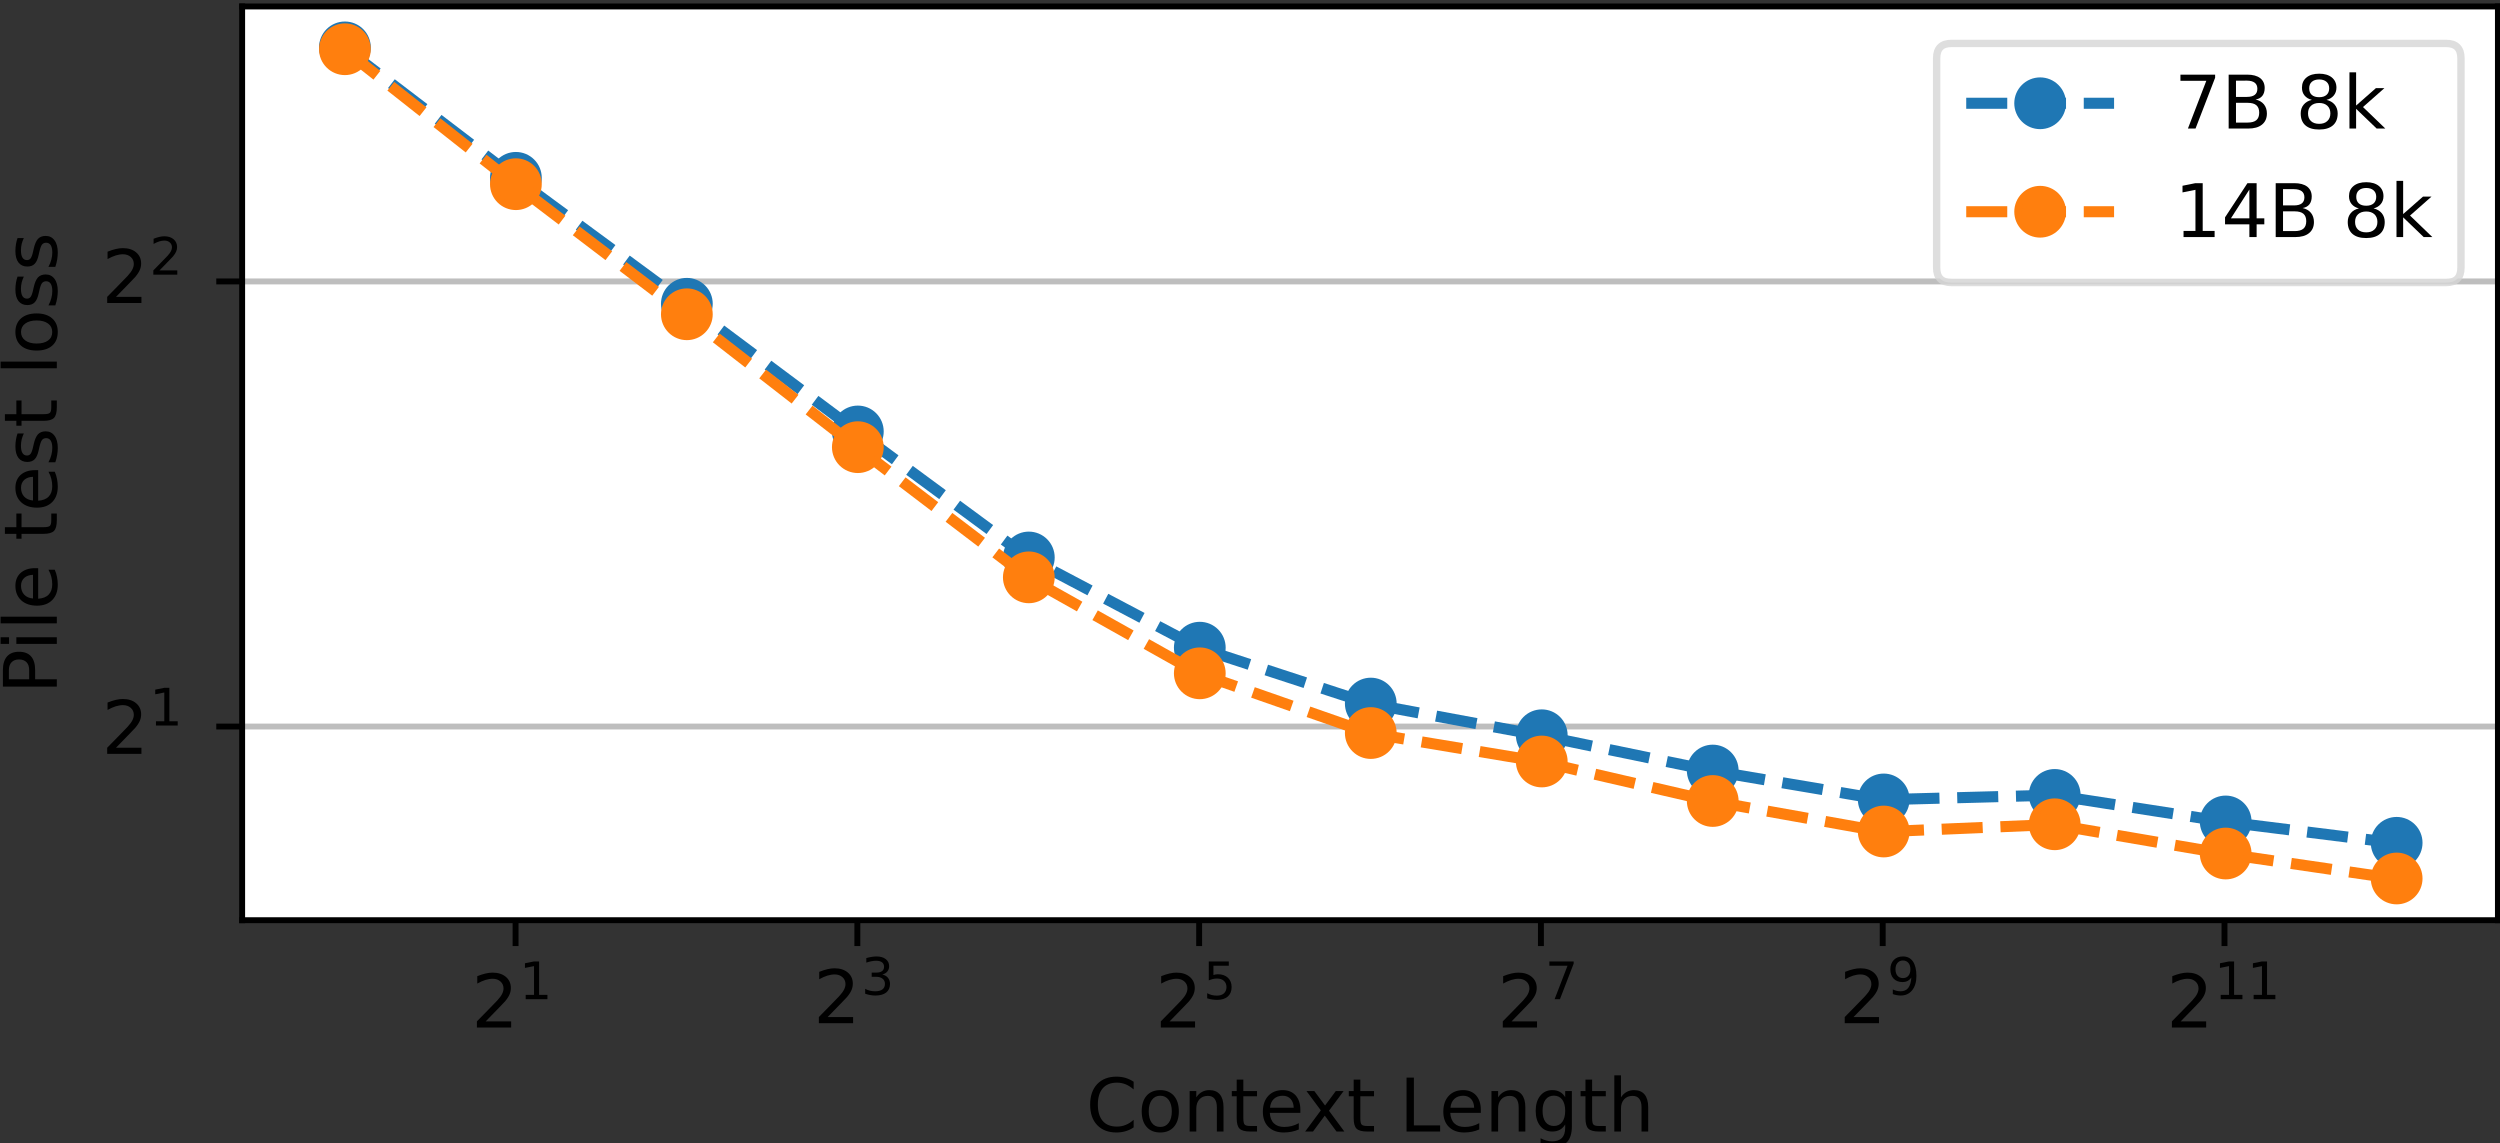 <?xml version="1.0" encoding="UTF-8" standalone="no"?>
<!-- Created with Inkscape (http://www.inkscape.org/) -->

<svg
   width="72.341mm"
   height="33.081mm"
   viewBox="0 0 72.341 33.081"
   version="1.1"
   id="svg6282"
   inkscape:version="1.2.2 (b0a8486, 2022-12-01)"
   sodipodi:docname="RWKV_figure5.svg"
   xmlns:inkscape="http://www.inkscape.org/namespaces/inkscape"
   xmlns:sodipodi="http://sodipodi.sourceforge.net/DTD/sodipodi-0.dtd"
   xmlns="http://www.w3.org/2000/svg"
   xmlns:svg="http://www.w3.org/2000/svg">
  <rect x="0" y="0" width="72.341" height="33.081" fill="#333333" stroke="none"/>
  <sodipodi:namedview
     id="namedview6284"
     pagecolor="#ffffff"
     bordercolor="#000000"
     borderopacity="0.25"
     inkscape:showpageshadow="2"
     inkscape:pageopacity="0.0"
     inkscape:pagecheckerboard="0"
     inkscape:deskcolor="#d1d1d1"
     inkscape:document-units="mm"
     showgrid="false"
     inkscape:zoom="0.2102413"
     inkscape:cx="28.538636"
     inkscape:cy="171.23182"
     inkscape:window-width="1463"
     inkscape:window-height="456"
     inkscape:window-x="0"
     inkscape:window-y="25"
     inkscape:window-maximized="0"
     inkscape:current-layer="layer1" />
  <defs
     id="defs6279">
    <clipPath
       id="clip_14">
      <path
         transform="matrix(0.606,0,0,-0.606,70.866,474.754)"
         d="M 0,0 H 360 V 180 H 0 Z"
         id="path64" />
    </clipPath>
    <clipPath
       id="clip_16">
      <path
         transform="matrix(0.606,0,0,-0.606,70.866,474.754)"
         d="M 44.064,45.6 H 349.2 V 169.2 H 44.064 Z"
         id="path113" />
    </clipPath>
    <clipPath
       id="clip_17">
      <path
         transform="matrix(0.606,0,0,-0.606,70.866,474.754)"
         d="M 44.064,45.6 H 349.2 V 169.2 H 44.064 Z"
         id="path116" />
    </clipPath>
    <clipPath
       id="clip_18">
      <path
         transform="matrix(0.606,0,0,-0.606,70.866,474.754)"
         d="M 44.064,45.6 H 349.2 V 169.2 H 44.064 Z"
         id="path131" />
    </clipPath>
    <clipPath
       id="clip_19">
      <path
         transform="matrix(0.606,0,0,-0.606,105.992,375.573)"
         d="M -8,-8 H 8 V 8 H -8 Z"
         id="path134" />
    </clipPath>
    <clipPath
       id="clip_20">
      <path
         transform="matrix(0.606,0,0,-0.606,120.008,386.266)"
         d="M -8,-8 H 8 V 8 H -8 Z"
         id="path137" />
    </clipPath>
    <clipPath
       id="clip_21">
      <path
         transform="matrix(0.606,0,0,-0.606,134.023,396.59)"
         d="M -8,-8 H 8 V 8 H -8 Z"
         id="path140" />
    </clipPath>
    <clipPath
       id="clip_22">
      <path
         transform="matrix(0.606,0,0,-0.606,148.039,407.057)"
         d="M -8,-8 H 8 V 8 H -8 Z"
         id="path143" />
    </clipPath>
    <clipPath
       id="clip_23">
      <path
         transform="matrix(0.606,0,0,-0.606,162.055,417.387)"
         d="M -8,-8 H 8 V 8 H -8 Z"
         id="path146" />
    </clipPath>
    <clipPath
       id="clip_24">
      <path
         transform="matrix(0.606,0,0,-0.606,176.07,424.781)"
         d="M -8,-8 H 8 V 8 H -8 Z"
         id="path149" />
    </clipPath>
    <clipPath
       id="clip_25">
      <path
         transform="matrix(0.606,0,0,-0.606,190.086,429.362)"
         d="M -8,-8 H 8 V 8 H -8 Z"
         id="path152" />
    </clipPath>
    <clipPath
       id="clip_26">
      <path
         transform="matrix(0.606,0,0,-0.606,204.102,431.96)"
         d="M -8,-8 H 8 V 8 H -8 Z"
         id="path155" />
    </clipPath>
    <clipPath
       id="clip_27">
      <path
         transform="matrix(0.606,0,0,-0.606,218.117,434.852)"
         d="M -8,-8 H 8 V 8 H -8 Z"
         id="path158" />
    </clipPath>
    <clipPath
       id="clip_28">
      <path
         transform="matrix(0.606,0,0,-0.606,232.133,437.221)"
         d="M -8,-8 H 8 V 8 H -8 Z"
         id="path161" />
    </clipPath>
    <clipPath
       id="clip_29">
      <path
         transform="matrix(0.606,0,0,-0.606,246.149,436.85)"
         d="M -8,-8 H 8 V 8 H -8 Z"
         id="path164" />
    </clipPath>
    <clipPath
       id="clip_30">
      <path
         transform="matrix(0.606,0,0,-0.606,260.164,439.025)"
         d="M -8,-8 H 8 V 8 H -8 Z"
         id="path167" />
    </clipPath>
    <clipPath
       id="clip_31">
      <path
         transform="matrix(0.606,0,0,-0.606,274.18,440.776)"
         d="M -8,-8 H 8 V 8 H -8 Z"
         id="path170" />
    </clipPath>
    <clipPath
       id="clip_32">
      <path
         transform="matrix(0.606,0,0,-0.606,70.866,474.754)"
         d="M 44.064,45.6 H 349.2 V 169.2 H 44.064 Z"
         id="path173" />
    </clipPath>
    <clipPath
       id="clip_33">
      <path
         transform="matrix(0.606,0,0,-0.606,105.992,375.724)"
         d="M -8,-8 H 8 V 8 H -8 Z"
         id="path176" />
    </clipPath>
    <clipPath
       id="clip_34">
      <path
         transform="matrix(0.606,0,0,-0.606,120.008,386.787)"
         d="M -8,-8 H 8 V 8 H -8 Z"
         id="path179" />
    </clipPath>
    <clipPath
       id="clip_35">
      <path
         transform="matrix(0.606,0,0,-0.606,134.023,397.45)"
         d="M -8,-8 H 8 V 8 H -8 Z"
         id="path182" />
    </clipPath>
    <clipPath
       id="clip_36">
      <path
         transform="matrix(0.606,0,0,-0.606,148.039,408.344)"
         d="M -8,-8 H 8 V 8 H -8 Z"
         id="path185" />
    </clipPath>
    <clipPath
       id="clip_37">
      <path
         transform="matrix(0.606,0,0,-0.606,162.055,419.015)"
         d="M -8,-8 H 8 V 8 H -8 Z"
         id="path188" />
    </clipPath>
    <clipPath
       id="clip_38">
      <path
         transform="matrix(0.606,0,0,-0.606,176.07,426.882)"
         d="M -8,-8 H 8 V 8 H -8 Z"
         id="path191" />
    </clipPath>
    <clipPath
       id="clip_39">
      <path
         transform="matrix(0.606,0,0,-0.606,190.086,431.778)"
         d="M -8,-8 H 8 V 8 H -8 Z"
         id="path194" />
    </clipPath>
    <clipPath
       id="clip_40">
      <path
         transform="matrix(0.606,0,0,-0.606,204.102,434.11)"
         d="M -8,-8 H 8 V 8 H -8 Z"
         id="path197" />
    </clipPath>
    <clipPath
       id="clip_41">
      <path
         transform="matrix(0.606,0,0,-0.606,218.117,437.348)"
         d="M -8,-8 H 8 V 8 H -8 Z"
         id="path200" />
    </clipPath>
    <clipPath
       id="clip_42">
      <path
         transform="matrix(0.606,0,0,-0.606,232.133,439.85)"
         d="M -8,-8 H 8 V 8 H -8 Z"
         id="path203" />
    </clipPath>
    <clipPath
       id="clip_43">
      <path
         transform="matrix(0.606,0,0,-0.606,246.149,439.257)"
         d="M -8,-8 H 8 V 8 H -8 Z"
         id="path206" />
    </clipPath>
    <clipPath
       id="clip_44">
      <path
         transform="matrix(0.606,0,0,-0.606,260.164,441.654)"
         d="M -8,-8 H 8 V 8 H -8 Z"
         id="path209" />
    </clipPath>
    <clipPath
       id="clip_45">
      <path
         transform="matrix(0.606,0,0,-0.606,274.18,443.7)"
         d="M -8,-8 H 8 V 8 H -8 Z"
         id="path212" />
    </clipPath>
  </defs>
  <g
     inkscape:label="Calque 1"
     inkscape:groupmode="layer"
     id="layer1"
     transform="translate(-26.753,-103.014)">
    <g
       clip-path="url(#clip_14)"
       id="g969"
       transform="matrix(0.353,0,0,0.353,-0.682,-28.192)">
      <path
         transform="matrix(0.606,0,0,-0.606,70.866,474.754)"
         d="M 44.064,45.6 H 349.2 V 169.2 H 44.064 Z"
         fill="#ffffff"
         id="path625" />
      <path
         transform="matrix(0.606,0,0,-0.606,70.866,474.754)"
         d="M 81.05,45.6 V 42.1"
         id="path627" />
      <path
         transform="matrix(0.606,0,0,-0.606,70.866,474.754)"
         stroke-width="0.8"
         stroke-linecap="butt"
         stroke-linejoin="round"
         fill="none"
         stroke="#000000"
         d="M 81.05,45.6 V 42.1"
         id="path629" />
      <g
         id="use631"
         transform="matrix(6.063,0,0,-6.063,116.37,455.916)">
        <path
           transform="matrix(0.001,0,0,0.001,0,0)"
           d="M 192,83 H 536 V 0 H 73 v 83 c 37,38 88,90 153,156 64,65 105,107 122,126 32,35 54,65 66,90 12,24 19,49 19,73 0,38 -14,70 -41,94 -27,24 -62,37 -106,37 -31,0 -64,-6 -98,-16 -34,-11 -71,-27 -110,-49 v 100 c 40,16 77,28 111,36 34,8 66,12 95,12 75,0 135,-19 180,-57 45,-38 68,-88 68,-151 0,-30 -6,-59 -17,-85 -11,-27 -31,-59 -61,-95 -8,-10 -34,-37 -78,-82 C 332,227 271,164 192,83 Z"
           id="path7345" />
      </g>
      <g
         id="use633"
         transform="matrix(4.244,0,0,-4.244,120.285,453.595)">
        <path
           transform="matrix(0.001,0,0,0.001,0,0)"
           d="M 124,83 H 285 V 639 L 110,604 v 90 l 174,35 h 99 V 83 H 544 V 0 H 124 Z"
           id="path7325" />
      </g>
      <path
         transform="matrix(0.606,0,0,-0.606,70.866,474.754)"
         d="M 127.283,45.6 V 42.1"
         id="path635" />
      <path
         transform="matrix(0.606,0,0,-0.606,70.866,474.754)"
         stroke-width="0.8"
         stroke-linecap="butt"
         stroke-linejoin="round"
         fill="none"
         stroke="#000000"
         d="M 127.283,45.6 V 42.1"
         id="path637" />
      <g
         id="use639"
         transform="matrix(6.063,0,0,-6.063,144.401,455.561)">
        <path
           transform="matrix(0.001,0,0,0.001,0,0)"
           d="M 192,83 H 536 V 0 H 73 v 83 c 37,38 88,90 153,156 64,65 105,107 122,126 32,35 54,65 66,90 12,24 19,49 19,73 0,38 -14,70 -41,94 -27,24 -62,37 -106,37 -31,0 -64,-6 -98,-16 -34,-11 -71,-27 -110,-49 v 100 c 40,16 77,28 111,36 34,8 66,12 95,12 75,0 135,-19 180,-57 45,-38 68,-88 68,-151 0,-30 -6,-59 -17,-85 -11,-27 -31,-59 -61,-95 -8,-10 -34,-37 -78,-82 C 332,227 271,164 192,83 Z"
           id="path7349" />
      </g>
      <g
         id="use641"
         transform="matrix(4.244,0,0,-4.244,148.317,453.24)">
        <path
           transform="matrix(0.001,0,0,0.001,0,0)"
           d="m 406,393 c 47,-10 84,-31 110,-63 26,-32 40,-72 40,-118 C 556,140 531,84 482,45 432,6 362,-13 271,-13 c -31,0 -63,3 -95,9 -32,5 -66,14 -100,26 v 95 c 27,-16 57,-28 90,-36 32,-8 66,-12 102,-12 62,0 109,12 141,36 32,24 49,60 49,107 0,42 -15,76 -45,100 -30,24 -72,37 -126,37 h -85 v 81 h 89 c 48,0 85,9 111,29 26,19 39,47 39,84 0,37 -14,66 -40,86 -27,20 -65,30 -114,30 -27,0 -56,-3 -87,-9 -31,-6 -65,-15 -102,-27 v 88 c 37,10 72,18 105,23 32,5 63,8 93,8 74,0 133,-17 177,-51 44,-34 66,-80 66,-138 0,-40 -12,-74 -35,-102 -23,-28 -56,-48 -98,-58 z"
           id="path7321" />
      </g>
      <path
         transform="matrix(0.606,0,0,-0.606,70.866,474.754)"
         d="M 173.516,45.6 V 42.1"
         id="path643" />
      <path
         transform="matrix(0.606,0,0,-0.606,70.866,474.754)"
         stroke-width="0.8"
         stroke-linecap="butt"
         stroke-linejoin="round"
         fill="none"
         stroke="#000000"
         d="M 173.516,45.6 V 42.1"
         id="path645" />
      <g
         id="use647"
         transform="matrix(6.063,0,0,-6.063,172.432,455.916)">
        <path
           transform="matrix(0.001,0,0,0.001,0,0)"
           d="M 192,83 H 536 V 0 H 73 v 83 c 37,38 88,90 153,156 64,65 105,107 122,126 32,35 54,65 66,90 12,24 19,49 19,73 0,38 -14,70 -41,94 -27,24 -62,37 -106,37 -31,0 -64,-6 -98,-16 -34,-11 -71,-27 -110,-49 v 100 c 40,16 77,28 111,36 34,8 66,12 95,12 75,0 135,-19 180,-57 45,-38 68,-88 68,-151 0,-30 -6,-59 -17,-85 -11,-27 -31,-59 -61,-95 -8,-10 -34,-37 -78,-82 C 332,227 271,164 192,83 Z"
           id="path7353" />
      </g>
      <g
         id="use649"
         transform="matrix(4.244,0,0,-4.244,176.348,453.595)">
        <path
           transform="matrix(0.001,0,0,0.001,0,0)"
           d="M 108,729 H 495 V 646 H 198 V 467 c 14,5 29,9 43,11 14,2 29,4 43,4 81,0 145,-23 193,-67 48,-45 72,-105 72,-181 C 549,155 524,94 475,51 426,8 357,-13 269,-13 c -31,0 -62,3 -94,7 -32,5 -64,12 -98,23 v 99 c 29,-16 59,-28 91,-36 31,-8 64,-11 99,-11 56,0 101,14 134,44 32,30 49,70 49,121 0,50 -17,90 -49,120 -33,30 -78,45 -134,45 -26,0 -53,-3 -79,-9 -26,-6 -53,-15 -80,-27 z"
           id="path7317" />
      </g>
      <path
         transform="matrix(0.606,0,0,-0.606,70.866,474.754)"
         d="M 219.748,45.6 V 42.1"
         id="path651" />
      <path
         transform="matrix(0.606,0,0,-0.606,70.866,474.754)"
         stroke-width="0.8"
         stroke-linecap="butt"
         stroke-linejoin="round"
         fill="none"
         stroke="#000000"
         d="M 219.748,45.6 V 42.1"
         id="path653" />
      <g
         id="use655"
         transform="matrix(6.063,0,0,-6.063,200.464,455.916)">
        <path
           transform="matrix(0.001,0,0,0.001,0,0)"
           d="M 192,83 H 536 V 0 H 73 v 83 c 37,38 88,90 153,156 64,65 105,107 122,126 32,35 54,65 66,90 12,24 19,49 19,73 0,38 -14,70 -41,94 -27,24 -62,37 -106,37 -31,0 -64,-6 -98,-16 -34,-11 -71,-27 -110,-49 v 100 c 40,16 77,28 111,36 34,8 66,12 95,12 75,0 135,-19 180,-57 45,-38 68,-88 68,-151 0,-30 -6,-59 -17,-85 -11,-27 -31,-59 -61,-95 -8,-10 -34,-37 -78,-82 C 332,227 271,164 192,83 Z"
           id="path7357" />
      </g>
      <g
         id="use657"
         transform="matrix(4.244,0,0,-4.244,204.379,453.595)">
        <path
           transform="matrix(0.001,0,0,0.001,0,0)"
           d="M 82,729 H 551 V 687 L 286,0 H 183 L 432,646 H 82 Z"
           id="path7309" />
      </g>
      <path
         transform="matrix(0.606,0,0,-0.606,70.866,474.754)"
         d="M 265.981,45.6 V 42.1"
         id="path659" />
      <path
         transform="matrix(0.606,0,0,-0.606,70.866,474.754)"
         stroke-width="0.8"
         stroke-linecap="butt"
         stroke-linejoin="round"
         fill="none"
         stroke="#000000"
         d="M 265.981,45.6 V 42.1"
         id="path661" />
      <g
         id="use663"
         transform="matrix(6.063,0,0,-6.063,228.495,455.561)">
        <path
           transform="matrix(0.001,0,0,0.001,0,0)"
           d="M 192,83 H 536 V 0 H 73 v 83 c 37,38 88,90 153,156 64,65 105,107 122,126 32,35 54,65 66,90 12,24 19,49 19,73 0,38 -14,70 -41,94 -27,24 -62,37 -106,37 -31,0 -64,-6 -98,-16 -34,-11 -71,-27 -110,-49 v 100 c 40,16 77,28 111,36 34,8 66,12 95,12 75,0 135,-19 180,-57 45,-38 68,-88 68,-151 0,-30 -6,-59 -17,-85 -11,-27 -31,-59 -61,-95 -8,-10 -34,-37 -78,-82 C 332,227 271,164 192,83 Z"
           id="path7361" />
      </g>
      <g
         id="use665"
         transform="matrix(4.244,0,0,-4.244,232.411,453.24)">
        <path
           transform="matrix(0.001,0,0,0.001,0,0)"
           d="m 110,15 v 90 c 24,-12 49,-21 75,-27 25,-6 50,-9 75,-9 64,0 114,21 148,65 34,44 54,110 60,200 -20,-28 -44,-50 -72,-65 -29,-15 -61,-22 -96,-22 -74,0 -132,22 -174,66 -42,44 -63,104 -63,181 0,74 22,134 66,180 44,45 103,68 177,68 84,0 149,-33 193,-97 44,-65 67,-159 67,-281 C 566,248 538,157 484,89 429,21 356,-13 264,-13 c -25,0 -50,3 -75,7 -26,4 -52,11 -79,21 z m 196,309 c 44,0 79,15 105,45 26,30 39,72 39,125 0,52 -13,94 -39,124 -26,30 -61,46 -105,46 -44,0 -79,-16 -105,-46 -26,-30 -39,-72 -39,-124 0,-53 13,-95 39,-125 26,-30 61,-45 105,-45 z"
           id="path7305" />
      </g>
      <path
         transform="matrix(0.606,0,0,-0.606,70.866,474.754)"
         d="M 312.214,45.6 V 42.1"
         id="path667" />
      <path
         transform="matrix(0.606,0,0,-0.606,70.866,474.754)"
         stroke-width="0.8"
         stroke-linecap="butt"
         stroke-linejoin="round"
         fill="none"
         stroke="#000000"
         d="M 312.214,45.6 V 42.1"
         id="path669" />
      <g
         id="use671"
         transform="matrix(6.063,0,0,-6.063,255.314,455.916)">
        <path
           transform="matrix(0.001,0,0,0.001,0,0)"
           d="M 192,83 H 536 V 0 H 73 v 83 c 37,38 88,90 153,156 64,65 105,107 122,126 32,35 54,65 66,90 12,24 19,49 19,73 0,38 -14,70 -41,94 -27,24 -62,37 -106,37 -31,0 -64,-6 -98,-16 -34,-11 -71,-27 -110,-49 v 100 c 40,16 77,28 111,36 34,8 66,12 95,12 75,0 135,-19 180,-57 45,-38 68,-88 68,-151 0,-30 -6,-59 -17,-85 -11,-27 -31,-59 -61,-95 -8,-10 -34,-37 -78,-82 C 332,227 271,164 192,83 Z"
           id="path7365" />
      </g>
      <g
         id="use673"
         transform="matrix(4.244,0,0,-4.244,259.229,453.595)">
        <path
           transform="matrix(0.001,0,0,0.001,0,0)"
           d="M 124,83 H 285 V 639 L 110,604 v 90 l 174,35 h 99 V 83 H 544 V 0 H 124 Z"
           id="path7329" />
      </g>
      <g
         id="use675"
         transform="matrix(4.244,0,0,-4.244,261.93,453.595)">
        <path
           transform="matrix(0.001,0,0,0.001,0,0)"
           d="M 124,83 H 285 V 639 L 110,604 v 90 l 174,35 h 99 V 83 H 544 V 0 H 124 Z"
           id="path7333" />
      </g>
      <g
         id="use677"
         transform="matrix(6.063,0,0,-6.063,166.743,464.443)">
        <path
           transform="matrix(0.001,0,0,0.001,0,0)"
           d="M 644,673 V 569 c -34,30 -69,53 -107,69 -38,15 -77,23 -119,23 -84,0 -148,-26 -192,-77 -44,-51 -66,-124 -66,-220 0,-96 22,-170 66,-221 44,-51 108,-76 192,-76 42,0 81,7 119,23 38,15 73,38 107,69 V 56 C 609,32 572,15 534,4 496,-7 455,-13 412,-13 302,-13 215,20 151,87 87,154 56,246 56,364 c 0,117 31,209 95,277 64,67 151,101 261,101 44,0 85,-6 123,-17 38,-12 75,-29 109,-52 z"
           id="path7301" />
      </g>
      <g
         id="use679"
         transform="matrix(6.063,0,0,-6.063,170.975,464.443)">
        <path
           transform="matrix(0.001,0,0,0.001,0,0)"
           d="m 306,484 c -48,0 -86,-19 -114,-57 -28,-38 -42,-89 -42,-154 0,-66 13,-117 41,-155 28,-38 66,-56 115,-56 48,0 86,18 114,56 28,38 42,89 42,155 0,64 -14,116 -42,154 -28,38 -66,57 -114,57 z m 0,76 c 78,0 139,-26 184,-76 44,-51 67,-121 67,-211 C 557,183 534,113 490,63 445,12 384,-13 306,-13 227,-13 165,12 121,63 77,113 55,183 55,273 c 0,90 22,160 66,211 44,50 106,76 185,76 z"
           id="path7293" />
      </g>
      <g
         id="use681"
         transform="matrix(6.063,0,0,-6.063,174.686,464.443)">
        <path
           transform="matrix(0.001,0,0,0.001,0,0)"
           d="M 549,330 V 0 h -90 v 327 c 0,52 -11,90 -31,116 -20,26 -50,39 -90,39 -49,0 -87,-16 -115,-47 -28,-31 -42,-73 -42,-126 V 0 H 91 v 547 h 90 v -85 c 21,32 46,57 76,73 29,16 63,25 101,25 62,0 110,-20 142,-59 32,-39 49,-96 49,-171 z"
           id="path7285" />
      </g>
      <g
         id="use683"
         transform="matrix(6.063,0,0,-6.063,178.53,464.443)">
        <path
           transform="matrix(0.001,0,0,0.001,0,0)"
           d="M 183,702 V 547 H 368 V 477 H 183 V 180 c 0,-45 6,-74 18,-86 12,-13 37,-19 75,-19 h 92 V 0 H 276 C 206,0 158,13 132,39 106,65 93,112 93,180 V 477 H 27 v 70 h 66 v 155 z"
           id="path7265" />
      </g>
      <g
         id="use685"
         transform="matrix(6.063,0,0,-6.063,180.906,464.443)">
        <path
           transform="matrix(0.001,0,0,0.001,0,0)"
           d="M 562,296 V 252 H 149 c 4,-62 22,-110 56,-142 33,-32 79,-48 139,-48 34,0 68,4 100,12 32,8 65,21 97,39 V 28 C 509,14 476,3 442,-3 408,-9 373,-13 339,-13 251,-13 182,12 131,62 80,112 55,181 55,268 c 0,89 24,160 72,213 48,52 114,79 196,79 74,0 132,-24 175,-71 42,-48 64,-112 64,-193 z m -90,26 c -1,49 -15,88 -41,118 -27,29 -63,44 -107,44 -50,0 -90,-15 -120,-43 -30,-28 -48,-68 -52,-119 z"
           id="path7249" />
      </g>
      <g
         id="use687"
         transform="matrix(6.063,0,0,-6.063,184.531,464.443)">
        <path
           transform="matrix(0.001,0,0,0.001,0,0)"
           d="M 549,547 351,281 559,0 H 453 L 294,215 135,0 H 29 L 241,286 47,547 H 153 L 298,352 443,547 Z"
           id="path7245" />
      </g>
      <g
         id="use689"
         transform="matrix(6.063,0,0,-6.063,188.12,464.443)">
        <path
           transform="matrix(0.001,0,0,0.001,0,0)"
           d="M 183,702 V 547 H 368 V 477 H 183 V 180 c 0,-45 6,-74 18,-86 12,-13 37,-19 75,-19 h 92 V 0 H 276 C 206,0 158,13 132,39 106,65 93,112 93,180 V 477 H 27 v 70 h 66 v 155 z"
           id="path7269" />
      </g>
      <g
         id="use691"
         transform="matrix(6.063,0,0,-6.063,190.497,464.443)" />
      <g
         id="use693"
         transform="matrix(6.063,0,0,-6.063,192.425,464.443)">
        <path
           transform="matrix(0.001,0,0,0.001,0,0)"
           d="m 98,729 h 99 V 83 H 552 V 0 H 98 Z"
           id="path7231" />
      </g>
      <g
         id="use695"
         transform="matrix(6.063,0,0,-6.063,195.698,464.443)">
        <path
           transform="matrix(0.001,0,0,0.001,0,0)"
           d="M 562,296 V 252 H 149 c 4,-62 22,-110 56,-142 33,-32 79,-48 139,-48 34,0 68,4 100,12 32,8 65,21 97,39 V 28 C 509,14 476,3 442,-3 408,-9 373,-13 339,-13 251,-13 182,12 131,62 80,112 55,181 55,268 c 0,89 24,160 72,213 48,52 114,79 196,79 74,0 132,-24 175,-71 42,-48 64,-112 64,-193 z m -90,26 c -1,49 -15,88 -41,118 -27,29 -63,44 -107,44 -50,0 -90,-15 -120,-43 -30,-28 -48,-68 -52,-119 z"
           id="path7253" />
      </g>
      <g
         id="use697"
         transform="matrix(6.063,0,0,-6.063,199.427,464.443)">
        <path
           transform="matrix(0.001,0,0,0.001,0,0)"
           d="M 549,330 V 0 h -90 v 327 c 0,52 -11,90 -31,116 -20,26 -50,39 -90,39 -49,0 -87,-16 -115,-47 -28,-31 -42,-73 -42,-126 V 0 H 91 v 547 h 90 v -85 c 21,32 46,57 76,73 29,16 63,25 101,25 62,0 110,-20 142,-59 32,-39 49,-96 49,-171 z"
           id="path7289" />
      </g>
      <g
         id="use699"
         transform="matrix(6.063,0,0,-6.063,203.271,464.443)">
        <path
           transform="matrix(0.001,0,0,0.001,0,0)"
           d="m 454,280 c 0,64 -14,115 -40,151 -27,36 -65,54 -113,54 -48,0 -86,-18 -113,-54 -27,-36 -40,-87 -40,-151 0,-65 13,-115 40,-151 27,-36 65,-54 113,-54 48,0 86,18 113,54 26,36 40,86 40,151 z M 544,68 c 0,-92 -21,-161 -62,-207 -42,-45 -105,-68 -190,-68 -32,0 -61,3 -89,7 -28,5 -56,12 -82,22 v 87 c 26,-14 52,-24 78,-31 26,-7 52,-11 79,-11 58,0 102,16 132,46 29,31 44,77 44,139 V 96 C 435,64 411,40 382,24 353,8 319,0 279,0 211,0 157,25 116,76 75,127 55,195 55,280 c 0,84 20,152 61,203 41,51 95,77 163,77 40,0 74,-8 103,-24 29,-16 53,-40 72,-72 v 83 h 90 z"
           id="path7227" />
      </g>
      <g
         id="use701"
         transform="matrix(6.063,0,0,-6.063,207.121,464.443)">
        <path
           transform="matrix(0.001,0,0,0.001,0,0)"
           d="M 183,702 V 547 H 368 V 477 H 183 V 180 c 0,-45 6,-74 18,-86 12,-13 37,-19 75,-19 h 92 V 0 H 276 C 206,0 158,13 132,39 106,65 93,112 93,180 V 477 H 27 v 70 h 66 v 155 z"
           id="path7273" />
      </g>
      <g
         id="use703"
         transform="matrix(6.063,0,0,-6.063,209.498,464.443)">
        <path
           transform="matrix(0.001,0,0,0.001,0,0)"
           d="M 549,330 V 0 h -90 v 327 c 0,52 -11,90 -31,116 -20,26 -50,39 -90,39 -49,0 -87,-16 -115,-47 -28,-31 -42,-73 -42,-126 V 0 H 91 v 760 h 90 V 462 c 21,32 46,57 76,73 29,16 63,25 101,25 62,0 110,-20 142,-59 32,-39 49,-96 49,-171 z"
           id="path7223" />
      </g>
      <g
         clip-path="url(#clip_16)"
         id="g707">
        <path
           transform="matrix(0.606,0,0,-0.606,70.866,474.754)"
           stroke-width="0.8"
           stroke-linecap="square"
           stroke-linejoin="round"
           fill="none"
           stroke="#bebebe"
           d="M 44.064,71.798 H 349.2"
           id="path705" />
      </g>
      <path
         transform="matrix(0.606,0,0,-0.606,70.866,474.754)"
         d="m 44.064,71.798 h -3.5"
         id="path709" />
      <path
         transform="matrix(0.606,0,0,-0.606,70.866,474.754)"
         stroke-width="0.8"
         stroke-linecap="butt"
         stroke-linejoin="round"
         fill="none"
         stroke="#000000"
         d="m 44.064,71.798 h -3.5"
         id="path711" />
      <g
         id="use713"
         transform="matrix(6.063,0,0,-6.063,86.063,433.486)">
        <path
           transform="matrix(0.001,0,0,0.001,0,0)"
           d="M 192,83 H 536 V 0 H 73 v 83 c 37,38 88,90 153,156 64,65 105,107 122,126 32,35 54,65 66,90 12,24 19,49 19,73 0,38 -14,70 -41,94 -27,24 -62,37 -106,37 -31,0 -64,-6 -98,-16 -34,-11 -71,-27 -110,-49 v 100 c 40,16 77,28 111,36 34,8 66,12 95,12 75,0 135,-19 180,-57 45,-38 68,-88 68,-151 0,-30 -6,-59 -17,-85 -11,-27 -31,-59 -61,-95 -8,-10 -34,-37 -78,-82 C 332,227 271,164 192,83 Z"
           id="path7369" />
      </g>
      <g
         id="use715"
         transform="matrix(4.244,0,0,-4.244,89.978,431.165)">
        <path
           transform="matrix(0.001,0,0,0.001,0,0)"
           d="M 124,83 H 285 V 639 L 110,604 v 90 l 174,35 h 99 V 83 H 544 V 0 H 124 Z"
           id="path7337" />
      </g>
      <g
         clip-path="url(#clip_17)"
         id="g719">
        <path
           transform="matrix(0.606,0,0,-0.606,70.866,474.754)"
           stroke-width="0.8"
           stroke-linecap="square"
           stroke-linejoin="round"
           fill="none"
           stroke="#bebebe"
           d="M 44.064,132.005 H 349.2"
           id="path717" />
      </g>
      <path
         transform="matrix(0.606,0,0,-0.606,70.866,474.754)"
         d="m 44.064,132.005 h -3.5"
         id="path721" />
      <path
         transform="matrix(0.606,0,0,-0.606,70.866,474.754)"
         stroke-width="0.8"
         stroke-linecap="butt"
         stroke-linejoin="round"
         fill="none"
         stroke="#000000"
         d="m 44.064,132.005 h -3.5"
         id="path723" />
      <g
         id="use725"
         transform="matrix(6.063,0,0,-6.063,86.063,396.527)">
        <path
           transform="matrix(0.001,0,0,0.001,0,0)"
           d="M 192,83 H 536 V 0 H 73 v 83 c 37,38 88,90 153,156 64,65 105,107 122,126 32,35 54,65 66,90 12,24 19,49 19,73 0,38 -14,70 -41,94 -27,24 -62,37 -106,37 -31,0 -64,-6 -98,-16 -34,-11 -71,-27 -110,-49 v 100 c 40,16 77,28 111,36 34,8 66,12 95,12 75,0 135,-19 180,-57 45,-38 68,-88 68,-151 0,-30 -6,-59 -17,-85 -11,-27 -31,-59 -61,-95 -8,-10 -34,-37 -78,-82 C 332,227 271,164 192,83 Z"
           id="path7373" />
      </g>
      <g
         id="use727"
         transform="matrix(4.244,0,0,-4.244,89.978,394.206)">
        <path
           transform="matrix(0.001,0,0,0.001,0,0)"
           d="M 192,83 H 536 V 0 H 73 v 83 c 37,38 88,90 153,156 64,65 105,107 122,126 32,35 54,65 66,90 12,24 19,49 19,73 0,38 -14,70 -41,94 -27,24 -62,37 -106,37 -31,0 -64,-6 -98,-16 -34,-11 -71,-27 -110,-49 v 100 c 40,16 77,28 111,36 34,8 66,12 95,12 75,0 135,-19 180,-57 45,-38 68,-88 68,-151 0,-30 -6,-59 -17,-85 -11,-27 -31,-59 -61,-95 -8,-10 -34,-37 -78,-82 C 332,227 271,164 192,83 Z"
           id="path7377" />
      </g>
      <g
         id="use729"
         transform="matrix(0,-6.063,-6.063,0,82.377,428.565)">
        <path
           transform="matrix(0.001,0,0,0.001,0,0)"
           d="M 197,648 V 374 h 124 c 46,0 81,11 106,35 25,24 38,58 38,102 0,44 -13,77 -38,101 -25,24 -60,36 -106,36 z m -99,81 h 223 c 81,0 143,-19 185,-56 42,-37 63,-91 63,-162 C 569,439 548,384 506,348 464,311 402,293 321,293 H 197 V 0 H 98 Z"
           id="path7219" />
      </g>
      <g
         id="use731"
         transform="matrix(0,-6.063,-6.063,0,82.377,425.041)">
        <path
           transform="matrix(0.001,0,0,0.001,0,0)"
           d="m 94,547 h 90 V 0 H 94 Z m 0,213 h 90 V 646 H 94 Z"
           id="path7215" />
      </g>
      <g
         id="use733"
         transform="matrix(0,-6.063,-6.063,0,82.377,423.356)">
        <path
           transform="matrix(0.001,0,0,0.001,0,0)"
           d="m 94,760 h 90 V 0 H 94 Z"
           id="path7207" />
      </g>
      <g
         id="use735"
         transform="matrix(0,-6.063,-6.063,0,82.377,421.67)">
        <path
           transform="matrix(0.001,0,0,0.001,0,0)"
           d="M 562,296 V 252 H 149 c 4,-62 22,-110 56,-142 33,-32 79,-48 139,-48 34,0 68,4 100,12 32,8 65,21 97,39 V 28 C 509,14 476,3 442,-3 408,-9 373,-13 339,-13 251,-13 182,12 131,62 80,112 55,181 55,268 c 0,89 24,160 72,213 48,52 114,79 196,79 74,0 132,-24 175,-71 42,-48 64,-112 64,-193 z m -90,26 c -1,49 -15,88 -41,118 -27,29 -63,44 -107,44 -50,0 -90,-15 -120,-43 -30,-28 -48,-68 -52,-119 z"
           id="path7257" />
      </g>
      <g
         id="use737"
         transform="matrix(0,-6.063,-6.063,0,82.377,417.941)" />
      <g
         id="use739"
         transform="matrix(0,-6.063,-6.063,0,82.377,416.013)">
        <path
           transform="matrix(0.001,0,0,0.001,0,0)"
           d="M 183,702 V 547 H 368 V 477 H 183 V 180 c 0,-45 6,-74 18,-86 12,-13 37,-19 75,-19 h 92 V 0 H 276 C 206,0 158,13 132,39 106,65 93,112 93,180 V 477 H 27 v 70 h 66 v 155 z"
           id="path7277" />
      </g>
      <g
         id="use741"
         transform="matrix(0,-6.063,-6.063,0,82.377,413.636)">
        <path
           transform="matrix(0.001,0,0,0.001,0,0)"
           d="M 562,296 V 252 H 149 c 4,-62 22,-110 56,-142 33,-32 79,-48 139,-48 34,0 68,4 100,12 32,8 65,21 97,39 V 28 C 509,14 476,3 442,-3 408,-9 373,-13 339,-13 251,-13 182,12 131,62 80,112 55,181 55,268 c 0,89 24,160 72,213 48,52 114,79 196,79 74,0 132,-24 175,-71 42,-48 64,-112 64,-193 z m -90,26 c -1,49 -15,88 -41,118 -27,29 -63,44 -107,44 -50,0 -90,-15 -120,-43 -30,-28 -48,-68 -52,-119 z"
           id="path7261" />
      </g>
      <g
         id="use743"
         transform="matrix(0,-6.063,-6.063,0,82.377,409.908)">
        <path
           transform="matrix(0.001,0,0,0.001,0,0)"
           d="m 443,531 v -85 c -26,12 -52,22 -79,29 -28,6 -56,10 -85,10 -45,0 -79,-7 -101,-21 -22,-14 -33,-34 -33,-61 0,-21 8,-37 24,-49 16,-12 48,-24 96,-34 l 31,-7 c 64,-14 109,-34 136,-58 26,-25 40,-60 40,-104 0,-51 -20,-91 -60,-120 -40,-30 -96,-44 -166,-44 -30,0 -60,3 -92,8 C 122,0 89,8 54,20 v 93 c 33,-18 66,-31 98,-39 32,-9 64,-13 96,-13 42,0 75,7 98,21 22,14 34,35 34,62 0,24 -9,43 -25,56 -16,13 -52,26 -108,38 l -31,7 c -56,12 -97,30 -121,54 -25,24 -37,57 -37,100 0,51 18,91 54,119 36,28 88,42 156,42 33,0 64,-3 94,-8 29,-5 56,-12 81,-21 z"
           id="path7195" />
      </g>
      <g
         id="use745"
         transform="matrix(0,-6.063,-6.063,0,82.377,406.749)">
        <path
           transform="matrix(0.001,0,0,0.001,0,0)"
           d="M 183,702 V 547 H 368 V 477 H 183 V 180 c 0,-45 6,-74 18,-86 12,-13 37,-19 75,-19 h 92 V 0 H 276 C 206,0 158,13 132,39 106,65 93,112 93,180 V 477 H 27 v 70 h 66 v 155 z"
           id="path7281" />
      </g>
      <g
         id="use747"
         transform="matrix(0,-6.063,-6.063,0,82.377,404.372)" />
      <g
         id="use749"
         transform="matrix(0,-6.063,-6.063,0,82.377,402.444)">
        <path
           transform="matrix(0.001,0,0,0.001,0,0)"
           d="m 94,760 h 90 V 0 H 94 Z"
           id="path7211" />
      </g>
      <g
         id="use751"
         transform="matrix(0,-6.063,-6.063,0,82.377,400.758)">
        <path
           transform="matrix(0.001,0,0,0.001,0,0)"
           d="m 306,484 c -48,0 -86,-19 -114,-57 -28,-38 -42,-89 -42,-154 0,-66 13,-117 41,-155 28,-38 66,-56 115,-56 48,0 86,18 114,56 28,38 42,89 42,155 0,64 -14,116 -42,154 -28,38 -66,57 -114,57 z m 0,76 c 78,0 139,-26 184,-76 44,-51 67,-121 67,-211 C 557,183 534,113 490,63 445,12 384,-13 306,-13 227,-13 165,12 121,63 77,113 55,183 55,273 c 0,90 22,160 66,211 44,50 106,76 185,76 z"
           id="path7297" />
      </g>
      <g
         id="use753"
         transform="matrix(0,-6.063,-6.063,0,82.377,397.048)">
        <path
           transform="matrix(0.001,0,0,0.001,0,0)"
           d="m 443,531 v -85 c -26,12 -52,22 -79,29 -28,6 -56,10 -85,10 -45,0 -79,-7 -101,-21 -22,-14 -33,-34 -33,-61 0,-21 8,-37 24,-49 16,-12 48,-24 96,-34 l 31,-7 c 64,-14 109,-34 136,-58 26,-25 40,-60 40,-104 0,-51 -20,-91 -60,-120 -40,-30 -96,-44 -166,-44 -30,0 -60,3 -92,8 C 122,0 89,8 54,20 v 93 c 33,-18 66,-31 98,-39 32,-9 64,-13 96,-13 42,0 75,7 98,21 22,14 34,35 34,62 0,24 -9,43 -25,56 -16,13 -52,26 -108,38 l -31,7 c -56,12 -97,30 -121,54 -25,24 -37,57 -37,100 0,51 18,91 54,119 36,28 88,42 156,42 33,0 64,-3 94,-8 29,-5 56,-12 81,-21 z"
           id="path7199" />
      </g>
      <g
         id="use755"
         transform="matrix(0,-6.063,-6.063,0,82.377,393.889)">
        <path
           transform="matrix(0.001,0,0,0.001,0,0)"
           d="m 443,531 v -85 c -26,12 -52,22 -79,29 -28,6 -56,10 -85,10 -45,0 -79,-7 -101,-21 -22,-14 -33,-34 -33,-61 0,-21 8,-37 24,-49 16,-12 48,-24 96,-34 l 31,-7 c 64,-14 109,-34 136,-58 26,-25 40,-60 40,-104 0,-51 -20,-91 -60,-120 -40,-30 -96,-44 -166,-44 -30,0 -60,3 -92,8 C 122,0 89,8 54,20 v 93 c 33,-18 66,-31 98,-39 32,-9 64,-13 96,-13 42,0 75,7 98,21 22,14 34,35 34,62 0,24 -9,43 -25,56 -16,13 -52,26 -108,38 l -31,7 c -56,12 -97,30 -121,54 -25,24 -37,57 -37,100 0,51 18,91 54,119 36,28 88,42 156,42 33,0 64,-3 94,-8 29,-5 56,-12 81,-21 z"
           id="path7203" />
      </g>
      <g
         clip-path="url(#clip_18)"
         id="g837">
        <path
           transform="matrix(0.606,0,0,-0.606,70.866,474.754)"
           stroke-width="1.5"
           stroke-linecap="butt"
           stroke-dasharray="5.55, 2.4"
           stroke-linejoin="round"
           fill="none"
           stroke="#1f77b4"
           d="m 57.934,163.582 23.116,-17.637 23.116,-17.027 23.116,-17.264 23.116,-17.037 23.116,-12.196 23.116,-7.556 23.116,-4.284 23.116,-4.771 23.116,-3.907 23.116,0.611 23.116,-3.587 23.116,-2.888"
           id="path757" />
        <g
           clip-path="url(#clip_19)"
           id="g763">
          <path
             transform="matrix(0.606,0,0,-0.606,105.992,375.573)"
             d="m 0,-3 c 0.796,0 1.559,0.316 2.121,0.879 C 2.684,-1.559 3,-0.796 3,0 3,0.796 2.684,1.559 2.121,2.121 1.559,2.684 0.796,3 0,3 -0.796,3 -1.559,2.684 -2.121,2.121 -2.684,1.559 -3,0.796 -3,0 -3,-0.796 -2.684,-1.559 -2.121,-2.121 -1.559,-2.684 -0.796,-3 0,-3 Z"
             fill="#1f77b4"
             id="path759" />
          <path
             transform="matrix(0.606,0,0,-0.606,105.992,375.573)"
             stroke-width="1"
             stroke-linecap="butt"
             stroke-linejoin="round"
             fill="none"
             stroke="#1f77b4"
             d="m 0,-3 c 0.796,0 1.559,0.316 2.121,0.879 C 2.684,-1.559 3,-0.796 3,0 3,0.796 2.684,1.559 2.121,2.121 1.559,2.684 0.796,3 0,3 -0.796,3 -1.559,2.684 -2.121,2.121 -2.684,1.559 -3,0.796 -3,0 -3,-0.796 -2.684,-1.559 -2.121,-2.121 -1.559,-2.684 -0.796,-3 0,-3 Z"
             id="path761" />
        </g>
        <g
           clip-path="url(#clip_20)"
           id="g769">
          <path
             transform="matrix(0.606,0,0,-0.606,120.008,386.266)"
             d="m 0,-3 c 0.796,0 1.559,0.316 2.121,0.879 C 2.684,-1.559 3,-0.796 3,0 3,0.796 2.684,1.559 2.121,2.121 1.559,2.684 0.796,3 0,3 -0.796,3 -1.559,2.684 -2.121,2.121 -2.684,1.559 -3,0.796 -3,0 -3,-0.796 -2.684,-1.559 -2.121,-2.121 -1.559,-2.684 -0.796,-3 0,-3 Z"
             fill="#1f77b4"
             id="path765" />
          <path
             transform="matrix(0.606,0,0,-0.606,120.008,386.266)"
             stroke-width="1"
             stroke-linecap="butt"
             stroke-linejoin="round"
             fill="none"
             stroke="#1f77b4"
             d="m 0,-3 c 0.796,0 1.559,0.316 2.121,0.879 C 2.684,-1.559 3,-0.796 3,0 3,0.796 2.684,1.559 2.121,2.121 1.559,2.684 0.796,3 0,3 -0.796,3 -1.559,2.684 -2.121,2.121 -2.684,1.559 -3,0.796 -3,0 -3,-0.796 -2.684,-1.559 -2.121,-2.121 -1.559,-2.684 -0.796,-3 0,-3 Z"
             id="path767" />
        </g>
        <g
           clip-path="url(#clip_21)"
           id="g775">
          <path
             transform="matrix(0.606,0,0,-0.606,134.023,396.59)"
             d="m 0,-3 c 0.796,0 1.559,0.316 2.121,0.879 C 2.684,-1.559 3,-0.796 3,0 3,0.796 2.684,1.559 2.121,2.121 1.559,2.684 0.796,3 0,3 -0.796,3 -1.559,2.684 -2.121,2.121 -2.684,1.559 -3,0.796 -3,0 -3,-0.796 -2.684,-1.559 -2.121,-2.121 -1.559,-2.684 -0.796,-3 0,-3 Z"
             fill="#1f77b4"
             id="path771" />
          <path
             transform="matrix(0.606,0,0,-0.606,134.023,396.59)"
             stroke-width="1"
             stroke-linecap="butt"
             stroke-linejoin="round"
             fill="none"
             stroke="#1f77b4"
             d="m 0,-3 c 0.796,0 1.559,0.316 2.121,0.879 C 2.684,-1.559 3,-0.796 3,0 3,0.796 2.684,1.559 2.121,2.121 1.559,2.684 0.796,3 0,3 -0.796,3 -1.559,2.684 -2.121,2.121 -2.684,1.559 -3,0.796 -3,0 -3,-0.796 -2.684,-1.559 -2.121,-2.121 -1.559,-2.684 -0.796,-3 0,-3 Z"
             id="path773" />
        </g>
        <g
           clip-path="url(#clip_22)"
           id="g781">
          <path
             transform="matrix(0.606,0,0,-0.606,148.039,407.057)"
             d="m 0,-3 c 0.796,0 1.559,0.316 2.121,0.879 C 2.684,-1.559 3,-0.796 3,0 3,0.796 2.684,1.559 2.121,2.121 1.559,2.684 0.796,3 0,3 -0.796,3 -1.559,2.684 -2.121,2.121 -2.684,1.559 -3,0.796 -3,0 -3,-0.796 -2.684,-1.559 -2.121,-2.121 -1.559,-2.684 -0.796,-3 0,-3 Z"
             fill="#1f77b4"
             id="path777" />
          <path
             transform="matrix(0.606,0,0,-0.606,148.039,407.057)"
             stroke-width="1"
             stroke-linecap="butt"
             stroke-linejoin="round"
             fill="none"
             stroke="#1f77b4"
             d="m 0,-3 c 0.796,0 1.559,0.316 2.121,0.879 C 2.684,-1.559 3,-0.796 3,0 3,0.796 2.684,1.559 2.121,2.121 1.559,2.684 0.796,3 0,3 -0.796,3 -1.559,2.684 -2.121,2.121 -2.684,1.559 -3,0.796 -3,0 -3,-0.796 -2.684,-1.559 -2.121,-2.121 -1.559,-2.684 -0.796,-3 0,-3 Z"
             id="path779" />
        </g>
        <g
           clip-path="url(#clip_23)"
           id="g787">
          <path
             transform="matrix(0.606,0,0,-0.606,162.055,417.387)"
             d="m 0,-3 c 0.796,0 1.559,0.316 2.121,0.879 C 2.684,-1.559 3,-0.796 3,0 3,0.796 2.684,1.559 2.121,2.121 1.559,2.684 0.796,3 0,3 -0.796,3 -1.559,2.684 -2.121,2.121 -2.684,1.559 -3,0.796 -3,0 -3,-0.796 -2.684,-1.559 -2.121,-2.121 -1.559,-2.684 -0.796,-3 0,-3 Z"
             fill="#1f77b4"
             id="path783" />
          <path
             transform="matrix(0.606,0,0,-0.606,162.055,417.387)"
             stroke-width="1"
             stroke-linecap="butt"
             stroke-linejoin="round"
             fill="none"
             stroke="#1f77b4"
             d="m 0,-3 c 0.796,0 1.559,0.316 2.121,0.879 C 2.684,-1.559 3,-0.796 3,0 3,0.796 2.684,1.559 2.121,2.121 1.559,2.684 0.796,3 0,3 -0.796,3 -1.559,2.684 -2.121,2.121 -2.684,1.559 -3,0.796 -3,0 -3,-0.796 -2.684,-1.559 -2.121,-2.121 -1.559,-2.684 -0.796,-3 0,-3 Z"
             id="path785" />
        </g>
        <g
           clip-path="url(#clip_24)"
           id="g793">
          <path
             transform="matrix(0.606,0,0,-0.606,176.07,424.781)"
             d="m 0,-3 c 0.796,0 1.559,0.316 2.121,0.879 C 2.684,-1.559 3,-0.796 3,0 3,0.796 2.684,1.559 2.121,2.121 1.559,2.684 0.796,3 0,3 -0.796,3 -1.559,2.684 -2.121,2.121 -2.684,1.559 -3,0.796 -3,0 -3,-0.796 -2.684,-1.559 -2.121,-2.121 -1.559,-2.684 -0.796,-3 0,-3 Z"
             fill="#1f77b4"
             id="path789" />
          <path
             transform="matrix(0.606,0,0,-0.606,176.07,424.781)"
             stroke-width="1"
             stroke-linecap="butt"
             stroke-linejoin="round"
             fill="none"
             stroke="#1f77b4"
             d="m 0,-3 c 0.796,0 1.559,0.316 2.121,0.879 C 2.684,-1.559 3,-0.796 3,0 3,0.796 2.684,1.559 2.121,2.121 1.559,2.684 0.796,3 0,3 -0.796,3 -1.559,2.684 -2.121,2.121 -2.684,1.559 -3,0.796 -3,0 -3,-0.796 -2.684,-1.559 -2.121,-2.121 -1.559,-2.684 -0.796,-3 0,-3 Z"
             id="path791" />
        </g>
        <g
           clip-path="url(#clip_25)"
           id="g799">
          <path
             transform="matrix(0.606,0,0,-0.606,190.086,429.362)"
             d="m 0,-3 c 0.796,0 1.559,0.316 2.121,0.879 C 2.684,-1.559 3,-0.796 3,0 3,0.796 2.684,1.559 2.121,2.121 1.559,2.684 0.796,3 0,3 -0.796,3 -1.559,2.684 -2.121,2.121 -2.684,1.559 -3,0.796 -3,0 -3,-0.796 -2.684,-1.559 -2.121,-2.121 -1.559,-2.684 -0.796,-3 0,-3 Z"
             fill="#1f77b4"
             id="path795" />
          <path
             transform="matrix(0.606,0,0,-0.606,190.086,429.362)"
             stroke-width="1"
             stroke-linecap="butt"
             stroke-linejoin="round"
             fill="none"
             stroke="#1f77b4"
             d="m 0,-3 c 0.796,0 1.559,0.316 2.121,0.879 C 2.684,-1.559 3,-0.796 3,0 3,0.796 2.684,1.559 2.121,2.121 1.559,2.684 0.796,3 0,3 -0.796,3 -1.559,2.684 -2.121,2.121 -2.684,1.559 -3,0.796 -3,0 -3,-0.796 -2.684,-1.559 -2.121,-2.121 -1.559,-2.684 -0.796,-3 0,-3 Z"
             id="path797" />
        </g>
        <g
           clip-path="url(#clip_26)"
           id="g805">
          <path
             transform="matrix(0.606,0,0,-0.606,204.102,431.96)"
             d="m 0,-3 c 0.796,0 1.559,0.316 2.121,0.879 C 2.684,-1.559 3,-0.796 3,0 3,0.796 2.684,1.559 2.121,2.121 1.559,2.684 0.796,3 0,3 -0.796,3 -1.559,2.684 -2.121,2.121 -2.684,1.559 -3,0.796 -3,0 -3,-0.796 -2.684,-1.559 -2.121,-2.121 -1.559,-2.684 -0.796,-3 0,-3 Z"
             fill="#1f77b4"
             id="path801" />
          <path
             transform="matrix(0.606,0,0,-0.606,204.102,431.96)"
             stroke-width="1"
             stroke-linecap="butt"
             stroke-linejoin="round"
             fill="none"
             stroke="#1f77b4"
             d="m 0,-3 c 0.796,0 1.559,0.316 2.121,0.879 C 2.684,-1.559 3,-0.796 3,0 3,0.796 2.684,1.559 2.121,2.121 1.559,2.684 0.796,3 0,3 -0.796,3 -1.559,2.684 -2.121,2.121 -2.684,1.559 -3,0.796 -3,0 -3,-0.796 -2.684,-1.559 -2.121,-2.121 -1.559,-2.684 -0.796,-3 0,-3 Z"
             id="path803" />
        </g>
        <g
           clip-path="url(#clip_27)"
           id="g811">
          <path
             transform="matrix(0.606,0,0,-0.606,218.117,434.852)"
             d="m 0,-3 c 0.796,0 1.559,0.316 2.121,0.879 C 2.684,-1.559 3,-0.796 3,0 3,0.796 2.684,1.559 2.121,2.121 1.559,2.684 0.796,3 0,3 -0.796,3 -1.559,2.684 -2.121,2.121 -2.684,1.559 -3,0.796 -3,0 -3,-0.796 -2.684,-1.559 -2.121,-2.121 -1.559,-2.684 -0.796,-3 0,-3 Z"
             fill="#1f77b4"
             id="path807" />
          <path
             transform="matrix(0.606,0,0,-0.606,218.117,434.852)"
             stroke-width="1"
             stroke-linecap="butt"
             stroke-linejoin="round"
             fill="none"
             stroke="#1f77b4"
             d="m 0,-3 c 0.796,0 1.559,0.316 2.121,0.879 C 2.684,-1.559 3,-0.796 3,0 3,0.796 2.684,1.559 2.121,2.121 1.559,2.684 0.796,3 0,3 -0.796,3 -1.559,2.684 -2.121,2.121 -2.684,1.559 -3,0.796 -3,0 -3,-0.796 -2.684,-1.559 -2.121,-2.121 -1.559,-2.684 -0.796,-3 0,-3 Z"
             id="path809" />
        </g>
        <g
           clip-path="url(#clip_28)"
           id="g817">
          <path
             transform="matrix(0.606,0,0,-0.606,232.133,437.221)"
             d="m 0,-3 c 0.796,0 1.559,0.316 2.121,0.879 C 2.684,-1.559 3,-0.796 3,0 3,0.796 2.684,1.559 2.121,2.121 1.559,2.684 0.796,3 0,3 -0.796,3 -1.559,2.684 -2.121,2.121 -2.684,1.559 -3,0.796 -3,0 -3,-0.796 -2.684,-1.559 -2.121,-2.121 -1.559,-2.684 -0.796,-3 0,-3 Z"
             fill="#1f77b4"
             id="path813" />
          <path
             transform="matrix(0.606,0,0,-0.606,232.133,437.221)"
             stroke-width="1"
             stroke-linecap="butt"
             stroke-linejoin="round"
             fill="none"
             stroke="#1f77b4"
             d="m 0,-3 c 0.796,0 1.559,0.316 2.121,0.879 C 2.684,-1.559 3,-0.796 3,0 3,0.796 2.684,1.559 2.121,2.121 1.559,2.684 0.796,3 0,3 -0.796,3 -1.559,2.684 -2.121,2.121 -2.684,1.559 -3,0.796 -3,0 -3,-0.796 -2.684,-1.559 -2.121,-2.121 -1.559,-2.684 -0.796,-3 0,-3 Z"
             id="path815" />
        </g>
        <g
           clip-path="url(#clip_29)"
           id="g823">
          <path
             transform="matrix(0.606,0,0,-0.606,246.149,436.85)"
             d="m 0,-3 c 0.796,0 1.559,0.316 2.121,0.879 C 2.684,-1.559 3,-0.796 3,0 3,0.796 2.684,1.559 2.121,2.121 1.559,2.684 0.796,3 0,3 -0.796,3 -1.559,2.684 -2.121,2.121 -2.684,1.559 -3,0.796 -3,0 -3,-0.796 -2.684,-1.559 -2.121,-2.121 -1.559,-2.684 -0.796,-3 0,-3 Z"
             fill="#1f77b4"
             id="path819" />
          <path
             transform="matrix(0.606,0,0,-0.606,246.149,436.85)"
             stroke-width="1"
             stroke-linecap="butt"
             stroke-linejoin="round"
             fill="none"
             stroke="#1f77b4"
             d="m 0,-3 c 0.796,0 1.559,0.316 2.121,0.879 C 2.684,-1.559 3,-0.796 3,0 3,0.796 2.684,1.559 2.121,2.121 1.559,2.684 0.796,3 0,3 -0.796,3 -1.559,2.684 -2.121,2.121 -2.684,1.559 -3,0.796 -3,0 -3,-0.796 -2.684,-1.559 -2.121,-2.121 -1.559,-2.684 -0.796,-3 0,-3 Z"
             id="path821" />
        </g>
        <g
           clip-path="url(#clip_30)"
           id="g829">
          <path
             transform="matrix(0.606,0,0,-0.606,260.164,439.025)"
             d="m 0,-3 c 0.796,0 1.559,0.316 2.121,0.879 C 2.684,-1.559 3,-0.796 3,0 3,0.796 2.684,1.559 2.121,2.121 1.559,2.684 0.796,3 0,3 -0.796,3 -1.559,2.684 -2.121,2.121 -2.684,1.559 -3,0.796 -3,0 -3,-0.796 -2.684,-1.559 -2.121,-2.121 -1.559,-2.684 -0.796,-3 0,-3 Z"
             fill="#1f77b4"
             id="path825" />
          <path
             transform="matrix(0.606,0,0,-0.606,260.164,439.025)"
             stroke-width="1"
             stroke-linecap="butt"
             stroke-linejoin="round"
             fill="none"
             stroke="#1f77b4"
             d="m 0,-3 c 0.796,0 1.559,0.316 2.121,0.879 C 2.684,-1.559 3,-0.796 3,0 3,0.796 2.684,1.559 2.121,2.121 1.559,2.684 0.796,3 0,3 -0.796,3 -1.559,2.684 -2.121,2.121 -2.684,1.559 -3,0.796 -3,0 -3,-0.796 -2.684,-1.559 -2.121,-2.121 -1.559,-2.684 -0.796,-3 0,-3 Z"
             id="path827" />
        </g>
        <g
           clip-path="url(#clip_31)"
           id="g835">
          <path
             transform="matrix(0.606,0,0,-0.606,274.18,440.776)"
             d="m 0,-3 c 0.796,0 1.559,0.316 2.121,0.879 C 2.684,-1.559 3,-0.796 3,0 3,0.796 2.684,1.559 2.121,2.121 1.559,2.684 0.796,3 0,3 -0.796,3 -1.559,2.684 -2.121,2.121 -2.684,1.559 -3,0.796 -3,0 -3,-0.796 -2.684,-1.559 -2.121,-2.121 -1.559,-2.684 -0.796,-3 0,-3 Z"
             fill="#1f77b4"
             id="path831" />
          <path
             transform="matrix(0.606,0,0,-0.606,274.18,440.776)"
             stroke-width="1"
             stroke-linecap="butt"
             stroke-linejoin="round"
             fill="none"
             stroke="#1f77b4"
             d="m 0,-3 c 0.796,0 1.559,0.316 2.121,0.879 C 2.684,-1.559 3,-0.796 3,0 3,0.796 2.684,1.559 2.121,2.121 1.559,2.684 0.796,3 0,3 -0.796,3 -1.559,2.684 -2.121,2.121 -2.684,1.559 -3,0.796 -3,0 -3,-0.796 -2.684,-1.559 -2.121,-2.121 -1.559,-2.684 -0.796,-3 0,-3 Z"
             id="path833" />
        </g>
      </g>
      <g
         clip-path="url(#clip_32)"
         id="g919">
        <path
           transform="matrix(0.606,0,0,-0.606,70.866,474.754)"
           stroke-width="1.5"
           stroke-linecap="butt"
           stroke-dasharray="5.55, 2.4"
           stroke-linejoin="round"
           fill="none"
           stroke="#ff7f0e"
           d="m 57.934,163.332 23.116,-18.246 23.116,-17.586 23.116,-17.969 23.116,-17.6 23.116,-12.975 23.116,-8.075 23.116,-3.845 23.116,-5.34 23.116,-4.126 23.116,0.977 23.116,-3.954 23.116,-3.374"
           id="path839" />
        <g
           clip-path="url(#clip_33)"
           id="g845">
          <path
             transform="matrix(0.606,0,0,-0.606,105.992,375.724)"
             d="m 0,-3 c 0.796,0 1.559,0.316 2.121,0.879 C 2.684,-1.559 3,-0.796 3,0 3,0.796 2.684,1.559 2.121,2.121 1.559,2.684 0.796,3 0,3 -0.796,3 -1.559,2.684 -2.121,2.121 -2.684,1.559 -3,0.796 -3,0 -3,-0.796 -2.684,-1.559 -2.121,-2.121 -1.559,-2.684 -0.796,-3 0,-3 Z"
             fill="#ff7f0e"
             id="path841" />
          <path
             transform="matrix(0.606,0,0,-0.606,105.992,375.724)"
             stroke-width="1"
             stroke-linecap="butt"
             stroke-linejoin="round"
             fill="none"
             stroke="#ff7f0e"
             d="m 0,-3 c 0.796,0 1.559,0.316 2.121,0.879 C 2.684,-1.559 3,-0.796 3,0 3,0.796 2.684,1.559 2.121,2.121 1.559,2.684 0.796,3 0,3 -0.796,3 -1.559,2.684 -2.121,2.121 -2.684,1.559 -3,0.796 -3,0 -3,-0.796 -2.684,-1.559 -2.121,-2.121 -1.559,-2.684 -0.796,-3 0,-3 Z"
             id="path843" />
        </g>
        <g
           clip-path="url(#clip_34)"
           id="g851">
          <path
             transform="matrix(0.606,0,0,-0.606,120.008,386.787)"
             d="m 0,-3 c 0.796,0 1.559,0.316 2.121,0.879 C 2.684,-1.559 3,-0.796 3,0 3,0.796 2.684,1.559 2.121,2.121 1.559,2.684 0.796,3 0,3 -0.796,3 -1.559,2.684 -2.121,2.121 -2.684,1.559 -3,0.796 -3,0 -3,-0.796 -2.684,-1.559 -2.121,-2.121 -1.559,-2.684 -0.796,-3 0,-3 Z"
             fill="#ff7f0e"
             id="path847" />
          <path
             transform="matrix(0.606,0,0,-0.606,120.008,386.787)"
             stroke-width="1"
             stroke-linecap="butt"
             stroke-linejoin="round"
             fill="none"
             stroke="#ff7f0e"
             d="m 0,-3 c 0.796,0 1.559,0.316 2.121,0.879 C 2.684,-1.559 3,-0.796 3,0 3,0.796 2.684,1.559 2.121,2.121 1.559,2.684 0.796,3 0,3 -0.796,3 -1.559,2.684 -2.121,2.121 -2.684,1.559 -3,0.796 -3,0 -3,-0.796 -2.684,-1.559 -2.121,-2.121 -1.559,-2.684 -0.796,-3 0,-3 Z"
             id="path849" />
        </g>
        <g
           clip-path="url(#clip_35)"
           id="g857">
          <path
             transform="matrix(0.606,0,0,-0.606,134.023,397.45)"
             d="m 0,-3 c 0.796,0 1.559,0.316 2.121,0.879 C 2.684,-1.559 3,-0.796 3,0 3,0.796 2.684,1.559 2.121,2.121 1.559,2.684 0.796,3 0,3 -0.796,3 -1.559,2.684 -2.121,2.121 -2.684,1.559 -3,0.796 -3,0 -3,-0.796 -2.684,-1.559 -2.121,-2.121 -1.559,-2.684 -0.796,-3 0,-3 Z"
             fill="#ff7f0e"
             id="path853" />
          <path
             transform="matrix(0.606,0,0,-0.606,134.023,397.45)"
             stroke-width="1"
             stroke-linecap="butt"
             stroke-linejoin="round"
             fill="none"
             stroke="#ff7f0e"
             d="m 0,-3 c 0.796,0 1.559,0.316 2.121,0.879 C 2.684,-1.559 3,-0.796 3,0 3,0.796 2.684,1.559 2.121,2.121 1.559,2.684 0.796,3 0,3 -0.796,3 -1.559,2.684 -2.121,2.121 -2.684,1.559 -3,0.796 -3,0 -3,-0.796 -2.684,-1.559 -2.121,-2.121 -1.559,-2.684 -0.796,-3 0,-3 Z"
             id="path855" />
        </g>
        <g
           clip-path="url(#clip_36)"
           id="g863">
          <path
             transform="matrix(0.606,0,0,-0.606,148.039,408.344)"
             d="m 0,-3 c 0.796,0 1.559,0.316 2.121,0.879 C 2.684,-1.559 3,-0.796 3,0 3,0.796 2.684,1.559 2.121,2.121 1.559,2.684 0.796,3 0,3 -0.796,3 -1.559,2.684 -2.121,2.121 -2.684,1.559 -3,0.796 -3,0 -3,-0.796 -2.684,-1.559 -2.121,-2.121 -1.559,-2.684 -0.796,-3 0,-3 Z"
             fill="#ff7f0e"
             id="path859" />
          <path
             transform="matrix(0.606,0,0,-0.606,148.039,408.344)"
             stroke-width="1"
             stroke-linecap="butt"
             stroke-linejoin="round"
             fill="none"
             stroke="#ff7f0e"
             d="m 0,-3 c 0.796,0 1.559,0.316 2.121,0.879 C 2.684,-1.559 3,-0.796 3,0 3,0.796 2.684,1.559 2.121,2.121 1.559,2.684 0.796,3 0,3 -0.796,3 -1.559,2.684 -2.121,2.121 -2.684,1.559 -3,0.796 -3,0 -3,-0.796 -2.684,-1.559 -2.121,-2.121 -1.559,-2.684 -0.796,-3 0,-3 Z"
             id="path861" />
        </g>
        <g
           clip-path="url(#clip_37)"
           id="g869">
          <path
             transform="matrix(0.606,0,0,-0.606,162.055,419.015)"
             d="m 0,-3 c 0.796,0 1.559,0.316 2.121,0.879 C 2.684,-1.559 3,-0.796 3,0 3,0.796 2.684,1.559 2.121,2.121 1.559,2.684 0.796,3 0,3 -0.796,3 -1.559,2.684 -2.121,2.121 -2.684,1.559 -3,0.796 -3,0 -3,-0.796 -2.684,-1.559 -2.121,-2.121 -1.559,-2.684 -0.796,-3 0,-3 Z"
             fill="#ff7f0e"
             id="path865" />
          <path
             transform="matrix(0.606,0,0,-0.606,162.055,419.015)"
             stroke-width="1"
             stroke-linecap="butt"
             stroke-linejoin="round"
             fill="none"
             stroke="#ff7f0e"
             d="m 0,-3 c 0.796,0 1.559,0.316 2.121,0.879 C 2.684,-1.559 3,-0.796 3,0 3,0.796 2.684,1.559 2.121,2.121 1.559,2.684 0.796,3 0,3 -0.796,3 -1.559,2.684 -2.121,2.121 -2.684,1.559 -3,0.796 -3,0 -3,-0.796 -2.684,-1.559 -2.121,-2.121 -1.559,-2.684 -0.796,-3 0,-3 Z"
             id="path867" />
        </g>
        <g
           clip-path="url(#clip_38)"
           id="g875">
          <path
             transform="matrix(0.606,0,0,-0.606,176.07,426.882)"
             d="m 0,-3 c 0.796,0 1.559,0.316 2.121,0.879 C 2.684,-1.559 3,-0.796 3,0 3,0.796 2.684,1.559 2.121,2.121 1.559,2.684 0.796,3 0,3 -0.796,3 -1.559,2.684 -2.121,2.121 -2.684,1.559 -3,0.796 -3,0 -3,-0.796 -2.684,-1.559 -2.121,-2.121 -1.559,-2.684 -0.796,-3 0,-3 Z"
             fill="#ff7f0e"
             id="path871" />
          <path
             transform="matrix(0.606,0,0,-0.606,176.07,426.882)"
             stroke-width="1"
             stroke-linecap="butt"
             stroke-linejoin="round"
             fill="none"
             stroke="#ff7f0e"
             d="m 0,-3 c 0.796,0 1.559,0.316 2.121,0.879 C 2.684,-1.559 3,-0.796 3,0 3,0.796 2.684,1.559 2.121,2.121 1.559,2.684 0.796,3 0,3 -0.796,3 -1.559,2.684 -2.121,2.121 -2.684,1.559 -3,0.796 -3,0 -3,-0.796 -2.684,-1.559 -2.121,-2.121 -1.559,-2.684 -0.796,-3 0,-3 Z"
             id="path873" />
        </g>
        <g
           clip-path="url(#clip_39)"
           id="g881">
          <path
             transform="matrix(0.606,0,0,-0.606,190.086,431.778)"
             d="m 0,-3 c 0.796,0 1.559,0.316 2.121,0.879 C 2.684,-1.559 3,-0.796 3,0 3,0.796 2.684,1.559 2.121,2.121 1.559,2.684 0.796,3 0,3 -0.796,3 -1.559,2.684 -2.121,2.121 -2.684,1.559 -3,0.796 -3,0 -3,-0.796 -2.684,-1.559 -2.121,-2.121 -1.559,-2.684 -0.796,-3 0,-3 Z"
             fill="#ff7f0e"
             id="path877" />
          <path
             transform="matrix(0.606,0,0,-0.606,190.086,431.778)"
             stroke-width="1"
             stroke-linecap="butt"
             stroke-linejoin="round"
             fill="none"
             stroke="#ff7f0e"
             d="m 0,-3 c 0.796,0 1.559,0.316 2.121,0.879 C 2.684,-1.559 3,-0.796 3,0 3,0.796 2.684,1.559 2.121,2.121 1.559,2.684 0.796,3 0,3 -0.796,3 -1.559,2.684 -2.121,2.121 -2.684,1.559 -3,0.796 -3,0 -3,-0.796 -2.684,-1.559 -2.121,-2.121 -1.559,-2.684 -0.796,-3 0,-3 Z"
             id="path879" />
        </g>
        <g
           clip-path="url(#clip_40)"
           id="g887">
          <path
             transform="matrix(0.606,0,0,-0.606,204.102,434.11)"
             d="m 0,-3 c 0.796,0 1.559,0.316 2.121,0.879 C 2.684,-1.559 3,-0.796 3,0 3,0.796 2.684,1.559 2.121,2.121 1.559,2.684 0.796,3 0,3 -0.796,3 -1.559,2.684 -2.121,2.121 -2.684,1.559 -3,0.796 -3,0 -3,-0.796 -2.684,-1.559 -2.121,-2.121 -1.559,-2.684 -0.796,-3 0,-3 Z"
             fill="#ff7f0e"
             id="path883" />
          <path
             transform="matrix(0.606,0,0,-0.606,204.102,434.11)"
             stroke-width="1"
             stroke-linecap="butt"
             stroke-linejoin="round"
             fill="none"
             stroke="#ff7f0e"
             d="m 0,-3 c 0.796,0 1.559,0.316 2.121,0.879 C 2.684,-1.559 3,-0.796 3,0 3,0.796 2.684,1.559 2.121,2.121 1.559,2.684 0.796,3 0,3 -0.796,3 -1.559,2.684 -2.121,2.121 -2.684,1.559 -3,0.796 -3,0 -3,-0.796 -2.684,-1.559 -2.121,-2.121 -1.559,-2.684 -0.796,-3 0,-3 Z"
             id="path885" />
        </g>
        <g
           clip-path="url(#clip_41)"
           id="g893">
          <path
             transform="matrix(0.606,0,0,-0.606,218.117,437.348)"
             d="m 0,-3 c 0.796,0 1.559,0.316 2.121,0.879 C 2.684,-1.559 3,-0.796 3,0 3,0.796 2.684,1.559 2.121,2.121 1.559,2.684 0.796,3 0,3 -0.796,3 -1.559,2.684 -2.121,2.121 -2.684,1.559 -3,0.796 -3,0 -3,-0.796 -2.684,-1.559 -2.121,-2.121 -1.559,-2.684 -0.796,-3 0,-3 Z"
             fill="#ff7f0e"
             id="path889" />
          <path
             transform="matrix(0.606,0,0,-0.606,218.117,437.348)"
             stroke-width="1"
             stroke-linecap="butt"
             stroke-linejoin="round"
             fill="none"
             stroke="#ff7f0e"
             d="m 0,-3 c 0.796,0 1.559,0.316 2.121,0.879 C 2.684,-1.559 3,-0.796 3,0 3,0.796 2.684,1.559 2.121,2.121 1.559,2.684 0.796,3 0,3 -0.796,3 -1.559,2.684 -2.121,2.121 -2.684,1.559 -3,0.796 -3,0 -3,-0.796 -2.684,-1.559 -2.121,-2.121 -1.559,-2.684 -0.796,-3 0,-3 Z"
             id="path891" />
        </g>
        <g
           clip-path="url(#clip_42)"
           id="g899">
          <path
             transform="matrix(0.606,0,0,-0.606,232.133,439.85)"
             d="m 0,-3 c 0.796,0 1.559,0.316 2.121,0.879 C 2.684,-1.559 3,-0.796 3,0 3,0.796 2.684,1.559 2.121,2.121 1.559,2.684 0.796,3 0,3 -0.796,3 -1.559,2.684 -2.121,2.121 -2.684,1.559 -3,0.796 -3,0 -3,-0.796 -2.684,-1.559 -2.121,-2.121 -1.559,-2.684 -0.796,-3 0,-3 Z"
             fill="#ff7f0e"
             id="path895" />
          <path
             transform="matrix(0.606,0,0,-0.606,232.133,439.85)"
             stroke-width="1"
             stroke-linecap="butt"
             stroke-linejoin="round"
             fill="none"
             stroke="#ff7f0e"
             d="m 0,-3 c 0.796,0 1.559,0.316 2.121,0.879 C 2.684,-1.559 3,-0.796 3,0 3,0.796 2.684,1.559 2.121,2.121 1.559,2.684 0.796,3 0,3 -0.796,3 -1.559,2.684 -2.121,2.121 -2.684,1.559 -3,0.796 -3,0 -3,-0.796 -2.684,-1.559 -2.121,-2.121 -1.559,-2.684 -0.796,-3 0,-3 Z"
             id="path897" />
        </g>
        <g
           clip-path="url(#clip_43)"
           id="g905">
          <path
             transform="matrix(0.606,0,0,-0.606,246.149,439.257)"
             d="m 0,-3 c 0.796,0 1.559,0.316 2.121,0.879 C 2.684,-1.559 3,-0.796 3,0 3,0.796 2.684,1.559 2.121,2.121 1.559,2.684 0.796,3 0,3 -0.796,3 -1.559,2.684 -2.121,2.121 -2.684,1.559 -3,0.796 -3,0 -3,-0.796 -2.684,-1.559 -2.121,-2.121 -1.559,-2.684 -0.796,-3 0,-3 Z"
             fill="#ff7f0e"
             id="path901" />
          <path
             transform="matrix(0.606,0,0,-0.606,246.149,439.257)"
             stroke-width="1"
             stroke-linecap="butt"
             stroke-linejoin="round"
             fill="none"
             stroke="#ff7f0e"
             d="m 0,-3 c 0.796,0 1.559,0.316 2.121,0.879 C 2.684,-1.559 3,-0.796 3,0 3,0.796 2.684,1.559 2.121,2.121 1.559,2.684 0.796,3 0,3 -0.796,3 -1.559,2.684 -2.121,2.121 -2.684,1.559 -3,0.796 -3,0 -3,-0.796 -2.684,-1.559 -2.121,-2.121 -1.559,-2.684 -0.796,-3 0,-3 Z"
             id="path903" />
        </g>
        <g
           clip-path="url(#clip_44)"
           id="g911">
          <path
             transform="matrix(0.606,0,0,-0.606,260.164,441.654)"
             d="m 0,-3 c 0.796,0 1.559,0.316 2.121,0.879 C 2.684,-1.559 3,-0.796 3,0 3,0.796 2.684,1.559 2.121,2.121 1.559,2.684 0.796,3 0,3 -0.796,3 -1.559,2.684 -2.121,2.121 -2.684,1.559 -3,0.796 -3,0 -3,-0.796 -2.684,-1.559 -2.121,-2.121 -1.559,-2.684 -0.796,-3 0,-3 Z"
             fill="#ff7f0e"
             id="path907" />
          <path
             transform="matrix(0.606,0,0,-0.606,260.164,441.654)"
             stroke-width="1"
             stroke-linecap="butt"
             stroke-linejoin="round"
             fill="none"
             stroke="#ff7f0e"
             d="m 0,-3 c 0.796,0 1.559,0.316 2.121,0.879 C 2.684,-1.559 3,-0.796 3,0 3,0.796 2.684,1.559 2.121,2.121 1.559,2.684 0.796,3 0,3 -0.796,3 -1.559,2.684 -2.121,2.121 -2.684,1.559 -3,0.796 -3,0 -3,-0.796 -2.684,-1.559 -2.121,-2.121 -1.559,-2.684 -0.796,-3 0,-3 Z"
             id="path909" />
        </g>
        <g
           clip-path="url(#clip_45)"
           id="g917">
          <path
             transform="matrix(0.606,0,0,-0.606,274.18,443.7)"
             d="m 0,-3 c 0.796,0 1.559,0.316 2.121,0.879 C 2.684,-1.559 3,-0.796 3,0 3,0.796 2.684,1.559 2.121,2.121 1.559,2.684 0.796,3 0,3 -0.796,3 -1.559,2.684 -2.121,2.121 -2.684,1.559 -3,0.796 -3,0 -3,-0.796 -2.684,-1.559 -2.121,-2.121 -1.559,-2.684 -0.796,-3 0,-3 Z"
             fill="#ff7f0e"
             id="path913" />
          <path
             transform="matrix(0.606,0,0,-0.606,274.18,443.7)"
             stroke-width="1"
             stroke-linecap="butt"
             stroke-linejoin="round"
             fill="none"
             stroke="#ff7f0e"
             d="m 0,-3 c 0.796,0 1.559,0.316 2.121,0.879 C 2.684,-1.559 3,-0.796 3,0 3,0.796 2.684,1.559 2.121,2.121 1.559,2.684 0.796,3 0,3 -0.796,3 -1.559,2.684 -2.121,2.121 -2.684,1.559 -3,0.796 -3,0 -3,-0.796 -2.684,-1.559 -2.121,-2.121 -1.559,-2.684 -0.796,-3 0,-3 Z"
             id="path915" />
        </g>
      </g>
      <path
         transform="matrix(0.606,0,0,-0.606,70.866,474.754)"
         stroke-width="0.8"
         stroke-linecap="square"
         stroke-miterlimit="10"
         stroke-linejoin="miter"
         fill="none"
         stroke="#000000"
         d="M 44.064,45.6 V 169.2"
         id="path921" />
      <path
         transform="matrix(0.606,0,0,-0.606,70.866,474.754)"
         stroke-width="0.8"
         stroke-linecap="square"
         stroke-miterlimit="10"
         stroke-linejoin="miter"
         fill="none"
         stroke="#000000"
         d="M 349.2,45.6 V 169.2"
         id="path923" />
      <path
         transform="matrix(0.606,0,0,-0.606,70.866,474.754)"
         stroke-width="0.8"
         stroke-linecap="square"
         stroke-miterlimit="10"
         stroke-linejoin="miter"
         fill="none"
         stroke="#000000"
         d="M 44.064,45.6 H 349.2"
         id="path925" />
      <path
         transform="matrix(0.606,0,0,-0.606,70.866,474.754)"
         stroke-width="0.8"
         stroke-linecap="square"
         stroke-miterlimit="10"
         stroke-linejoin="miter"
         fill="none"
         stroke="#000000"
         d="M 44.064,169.2 H 349.2"
         id="path927" />
      <g
         id="g933">
        <path
           transform="matrix(0.606,0,0,-0.606,70.866,474.754)"
           d="M 275.278,131.856 H 342.2 c 1.333,0 2,0.667 2,2 V 162.2 c 0,1.333 -0.667,2 -2,2 h -66.922 c -1.333,0 -2,-0.667 -2,-2 v -28.344 c 0,-1.333 0.667,-2 2,-2 z"
           fill="#ffffff"
           fill-opacity="0.8"
           id="path929" />
        <path
           transform="matrix(0.606,0,0,-0.606,70.866,474.754)"
           stroke-width="1"
           stroke-linecap="butt"
           stroke-miterlimit="10"
           stroke-linejoin="miter"
           fill="none"
           stroke="#d5d6d5"
           stroke-opacity="0.8"
           d="M 275.278,131.856 H 342.2 c 1.333,0 2,0.667 2,2 V 162.2 c 0,1.333 -0.667,2 -2,2 h -66.922 c -1.333,0 -2,-0.667 -2,-2 v -28.344 c 0,-1.333 0.667,-2 2,-2 z"
           id="path931" />
      </g>
      <path
         transform="matrix(0.606,0,0,-0.606,70.866,474.754)"
         stroke-width="1.5"
         stroke-linecap="butt"
         stroke-dasharray="5.55, 2.4"
         stroke-linejoin="round"
         fill="none"
         stroke="#1f77b4"
         d="m 277.278,156.106 h 10 10"
         id="path935" />
      <path
         transform="matrix(0.606,0,0,-0.606,70.866,474.754)"
         d="m 287.278,153.106 c 0.796,0 1.559,0.316 2.121,0.879 0.563,0.563 0.879,1.326 0.879,2.121 0,0.796 -0.316,1.559 -0.879,2.121 -0.563,0.563 -1.326,0.879 -2.121,0.879 -0.796,0 -1.559,-0.316 -2.121,-0.879 -0.563,-0.563 -0.879,-1.326 -0.879,-2.121 0,-0.796 0.316,-1.559 0.879,-2.121 0.563,-0.563 1.326,-0.879 2.121,-0.879 z"
         fill="#1f77b4"
         id="path937" />
      <path
         transform="matrix(0.606,0,0,-0.606,70.866,474.754)"
         stroke-width="1"
         stroke-linecap="butt"
         stroke-linejoin="round"
         fill="none"
         stroke="#1f77b4"
         d="m 287.278,153.106 c 0.796,0 1.559,0.316 2.121,0.879 0.563,0.563 0.879,1.326 0.879,2.121 0,0.796 -0.316,1.559 -0.879,2.121 -0.563,0.563 -1.326,0.879 -2.121,0.879 -0.796,0 -1.559,-0.316 -2.121,-0.879 -0.563,-0.563 -0.879,-1.326 -0.879,-2.121 0,-0.796 0.316,-1.559 0.879,-2.121 0.563,-0.563 1.326,-0.879 2.121,-0.879 z"
         id="path939" />
      <g
         id="use941"
         transform="matrix(6.063,0,0,-6.063,255.959,382.227)">
        <path
           transform="matrix(0.001,0,0,0.001,0,0)"
           d="M 82,729 H 551 V 687 L 286,0 H 183 L 432,646 H 82 Z"
           id="path7313" />
      </g>
      <g
         id="use943"
         transform="matrix(6.063,0,0,-6.063,259.815,382.227)">
        <path
           transform="matrix(0.001,0,0,0.001,0,0)"
           d="M 197,348 V 81 h 158 c 53,0 92,11 118,33 25,22 38,55 38,101 0,45 -13,78 -38,100 -26,22 -65,33 -118,33 z m 0,300 V 428 h 146 c 48,0 83,9 107,27 24,18 36,45 36,83 0,36 -12,64 -36,82 -24,18 -59,28 -107,28 z m -99,81 h 252 c 75,0 133,-16 174,-47 40,-32 61,-76 61,-133 0,-45 -11,-81 -32,-107 -21,-26 -51,-43 -91,-49 48,-11 86,-33 113,-66 26,-33 40,-74 40,-123 C 615,138 592,88 548,53 504,17 441,0 360,0 H 98 Z"
           id="path7187" />
      </g>
      <g
         id="use945"
         transform="matrix(6.063,0,0,-6.063,263.975,382.227)" />
      <g
         id="use947"
         transform="matrix(6.063,0,0,-6.063,265.903,382.227)">
        <path
           transform="matrix(0.001,0,0,0.001,0,0)"
           d="m 318,346 c -47,0 -84,-13 -111,-38 -27,-25 -40,-59 -40,-103 0,-44 13,-79 40,-104 27,-25 64,-37 111,-37 46,0 83,12 110,38 27,25 41,59 41,103 0,44 -14,78 -40,103 -27,25 -64,38 -111,38 z m -99,42 c -42,10 -75,30 -99,59 -24,29 -35,64 -35,106 0,58 20,104 62,138 41,34 98,51 171,51 72,0 129,-17 171,-51 41,-34 62,-80 62,-138 0,-42 -12,-77 -36,-106 -24,-29 -56,-49 -98,-59 47,-11 84,-33 111,-65 26,-32 40,-72 40,-118 C 568,134 546,80 503,43 459,5 397,-13 317,-13 237,-13 175,5 132,43 89,80 68,134 68,205 c 0,46 13,86 40,118 26,32 63,54 111,65 z m -36,156 c 0,-38 11,-68 35,-89 24,-21 57,-31 100,-31 42,0 75,10 99,31 24,21 36,51 36,89 0,38 -12,67 -36,88 -24,21 -57,32 -99,32 -43,0 -76,-11 -100,-32 -24,-21 -35,-50 -35,-88 z"
           id="path7179" />
      </g>
      <g
         id="use949"
         transform="matrix(6.063,0,0,-6.063,269.759,382.227)">
        <path
           transform="matrix(0.001,0,0,0.001,0,0)"
           d="m 91,760 h 90 V 311 L 449,547 H 564 L 274,291 576,0 H 459 L 181,267 V 0 H 91 Z"
           id="path7171" />
      </g>
      <path
         transform="matrix(0.606,0,0,-0.606,70.866,474.754)"
         stroke-width="1.5"
         stroke-linecap="butt"
         stroke-dasharray="5.55, 2.4"
         stroke-linejoin="round"
         fill="none"
         stroke="#ff7f0e"
         d="m 277.278,141.434 h 10 10"
         id="path951" />
      <path
         transform="matrix(0.606,0,0,-0.606,70.866,474.754)"
         d="m 287.278,138.434 c 0.796,0 1.559,0.316 2.121,0.879 0.563,0.563 0.879,1.326 0.879,2.121 0,0.796 -0.316,1.559 -0.879,2.121 -0.563,0.563 -1.326,0.879 -2.121,0.879 -0.796,0 -1.559,-0.316 -2.121,-0.879 -0.563,-0.563 -0.879,-1.326 -0.879,-2.121 0,-0.796 0.316,-1.559 0.879,-2.121 0.563,-0.563 1.326,-0.879 2.121,-0.879 z"
         fill="#ff7f0e"
         id="path953" />
      <path
         transform="matrix(0.606,0,0,-0.606,70.866,474.754)"
         stroke-width="1"
         stroke-linecap="butt"
         stroke-linejoin="round"
         fill="none"
         stroke="#ff7f0e"
         d="m 287.278,138.434 c 0.796,0 1.559,0.316 2.121,0.879 0.563,0.563 0.879,1.326 0.879,2.121 0,0.796 -0.316,1.559 -0.879,2.121 -0.563,0.563 -1.326,0.879 -2.121,0.879 -0.796,0 -1.559,-0.316 -2.121,-0.879 -0.563,-0.563 -0.879,-1.326 -0.879,-2.121 0,-0.796 0.316,-1.559 0.879,-2.121 0.563,-0.563 1.326,-0.879 2.121,-0.879 z"
         id="path955" />
      <g
         id="use957"
         transform="matrix(6.063,0,0,-6.063,255.959,391.123)">
        <path
           transform="matrix(0.001,0,0,0.001,0,0)"
           d="M 124,83 H 285 V 639 L 110,604 v 90 l 174,35 h 99 V 83 H 544 V 0 H 124 Z"
           id="path7341" />
      </g>
      <g
         id="use959"
         transform="matrix(6.063,0,0,-6.063,259.815,391.123)">
        <path
           transform="matrix(0.001,0,0,0.001,0,0)"
           d="M 378,643 129,254 h 249 z m -26,86 H 476 V 254 H 580 V 172 H 476 V 0 H 378 V 172 H 49 v 95 z"
           id="path7167" />
      </g>
      <g
         id="use961"
         transform="matrix(6.063,0,0,-6.063,263.671,391.123)">
        <path
           transform="matrix(0.001,0,0,0.001,0,0)"
           d="M 197,348 V 81 h 158 c 53,0 92,11 118,33 25,22 38,55 38,101 0,45 -13,78 -38,100 -26,22 -65,33 -118,33 z m 0,300 V 428 h 146 c 48,0 83,9 107,27 24,18 36,45 36,83 0,36 -12,64 -36,82 -24,18 -59,28 -107,28 z m -99,81 h 252 c 75,0 133,-16 174,-47 40,-32 61,-76 61,-133 0,-45 -11,-81 -32,-107 -21,-26 -51,-43 -91,-49 48,-11 86,-33 113,-66 26,-33 40,-74 40,-123 C 615,138 592,88 548,53 504,17 441,0 360,0 H 98 Z"
           id="path7191" />
      </g>
      <g
         id="use963"
         transform="matrix(6.063,0,0,-6.063,267.831,391.123)" />
      <g
         id="use965"
         transform="matrix(6.063,0,0,-6.063,269.759,391.123)">
        <path
           transform="matrix(0.001,0,0,0.001,0,0)"
           d="m 318,346 c -47,0 -84,-13 -111,-38 -27,-25 -40,-59 -40,-103 0,-44 13,-79 40,-104 27,-25 64,-37 111,-37 46,0 83,12 110,38 27,25 41,59 41,103 0,44 -14,78 -40,103 -27,25 -64,38 -111,38 z m -99,42 c -42,10 -75,30 -99,59 -24,29 -35,64 -35,106 0,58 20,104 62,138 41,34 98,51 171,51 72,0 129,-17 171,-51 41,-34 62,-80 62,-138 0,-42 -12,-77 -36,-106 -24,-29 -56,-49 -98,-59 47,-11 84,-33 111,-65 26,-32 40,-72 40,-118 C 568,134 546,80 503,43 459,5 397,-13 317,-13 237,-13 175,5 132,43 89,80 68,134 68,205 c 0,46 13,86 40,118 26,32 63,54 111,65 z m -36,156 c 0,-38 11,-68 35,-89 24,-21 57,-31 100,-31 42,0 75,10 99,31 24,21 36,51 36,89 0,38 -12,67 -36,88 -24,21 -57,32 -99,32 -43,0 -76,-11 -100,-32 -24,-21 -35,-50 -35,-88 z"
           id="path7183" />
      </g>
      <g
         id="use967"
         transform="matrix(6.063,0,0,-6.063,273.615,391.123)">
        <path
           transform="matrix(0.001,0,0,0.001,0,0)"
           d="m 91,760 h 90 V 311 L 449,547 H 564 L 274,291 576,0 H 459 L 181,267 V 0 H 91 Z"
           id="path7175" />
      </g>
    </g>
  </g>
</svg>
